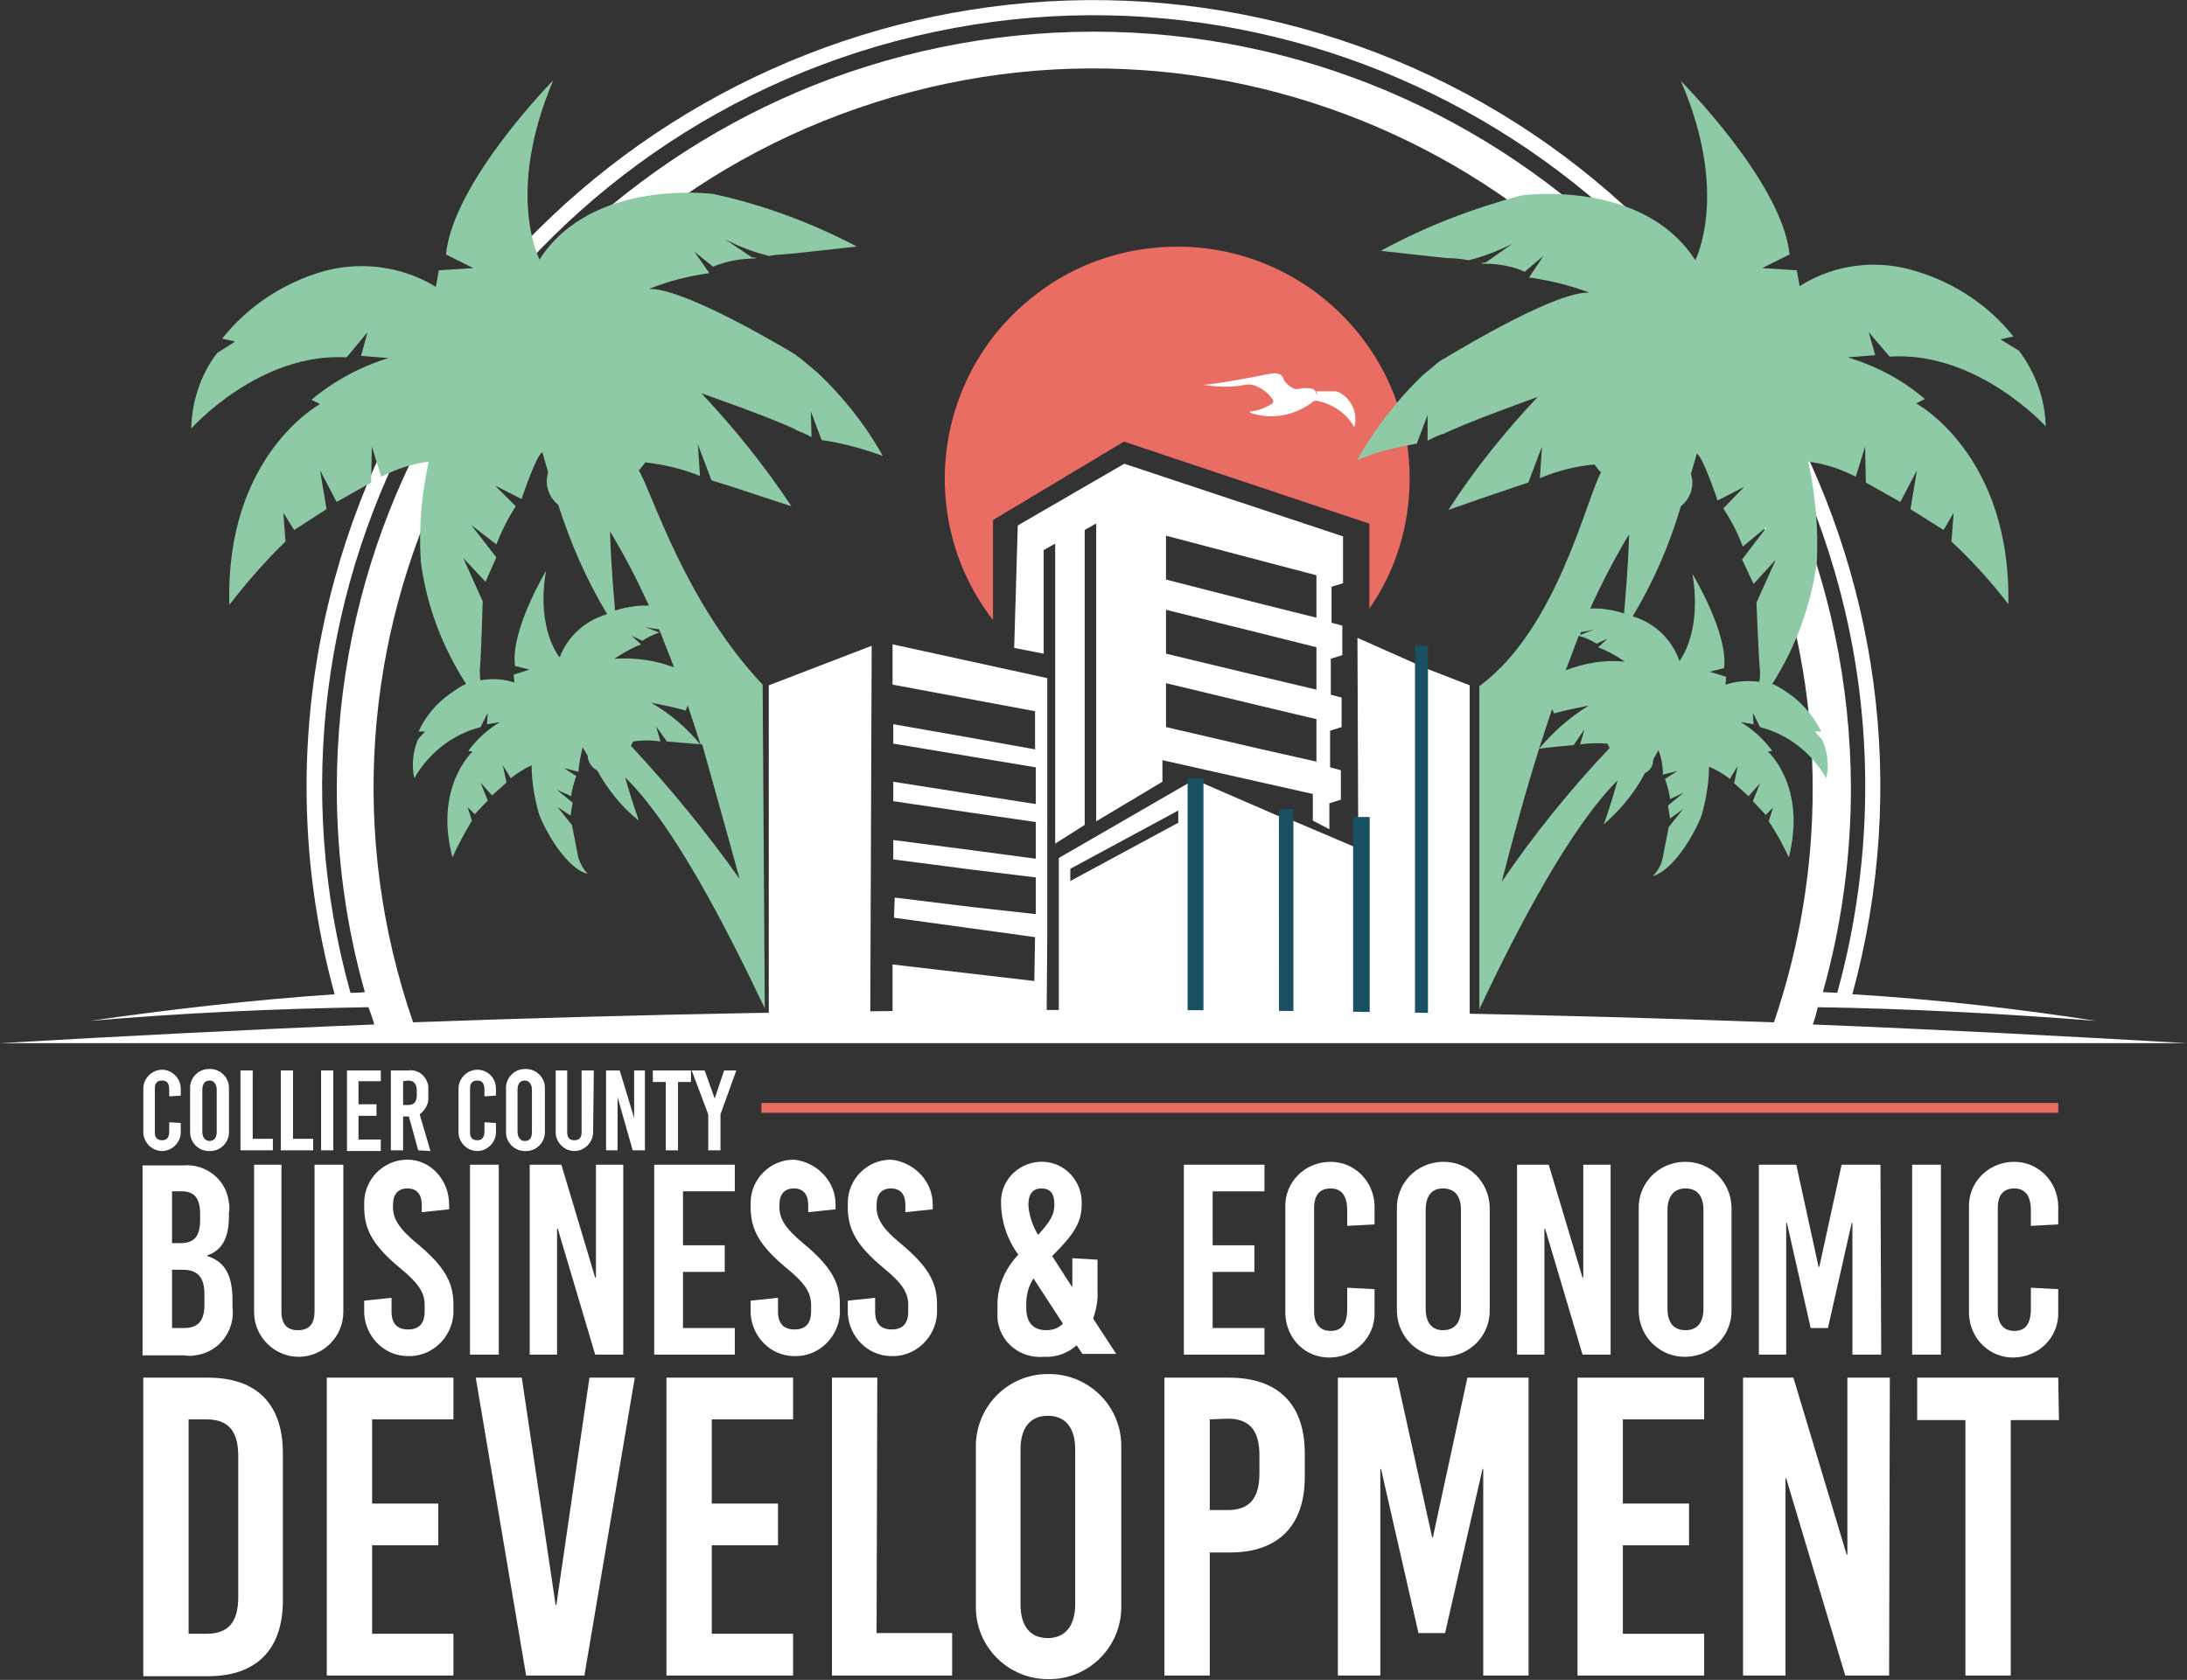<?xml version="1.0" encoding="utf-8"?>
<!-- Generator: Adobe Illustrator 24.0.3, SVG Export Plug-In . SVG Version: 6.00 Build 0)  -->
<svg version="1.1" id="Layer_1" xmlns="http://www.w3.org/2000/svg" xmlns:xlink="http://www.w3.org/1999/xlink" x="0px" y="0px"
	 viewBox="0 0 303.9 233.5" style="enable-background:new 0 0 303.9 233.5;" xml:space="preserve">
<rect x="0" y="0" width="303.9" height="233.5" fill="#333333" stroke="none"/>
<style type="text/css">
	.st0{fill-rule:evenodd;clip-rule:evenodd;fill:#EA6D63;}
	.st1{fill:#FFFFFF;}
	.st2{fill-rule:evenodd;clip-rule:evenodd;fill:#FFFFFF;}
	.st3{fill:#175163;}
	.st4{fill:none;}
	.st5{fill:none;stroke:#EA6D63;stroke-width:1.367;stroke-miterlimit:10;}
	.st6{fill:#8ECAA5;}
</style>
<g id="Group_13" transform="translate(50.283 17.684)">
	<path id="Path_55" class="st0" d="M113.3,16.6c17.8,0,32.3,14.4,32.3,32.2c0,6.5-1.9,12.8-5.6,18.1V55.1l-34.1-11.4L87.7,54.6v13.9
		c-10.9-14.1-8.2-34.4,5.9-45.2C99.2,18.9,106.2,16.6,113.3,16.6L113.3,16.6z"/>
	<path id="Path_56" class="st1" d="M122.8,35.8c0.6-0.1,1.2,0,1.7,0.3c0.9,0.4,1.6,1,2.1,1.8c0.1,0.2,0,0.4-0.1,0.5
		c-0.9,0.6-1.9,1-3,1.1c0,0-0.1,0-0.1,0.1c0,0,0,0.1,0.1,0.1c2.9,1,6.1,0.4,8.6-1.5c0.1-0.1,0.3-0.2,0.5-0.2
		c2.2,0.4,4.2,1.7,5.3,3.7c0.5-1.7-0.2-3.6-1.7-4.6c-0.3-0.2-0.6-0.4-1-0.4h-2.6c0.1,0.2,0.2,0.4,0.2,0.6c0,0.2,0.1,0.3,0.1,0.3
		s0-0.1-0.1-0.3c-0.1-0.2-0.2-0.4-0.3-0.6l0,0h0c0,0,0,0,0,0c0,0-0.1-0.2-0.3-0.3c-0.7-0.2-1.4-0.2-2.1,0c0,0-0.7,0.2-1.7-0.9
		c-0.2-0.2-0.3-0.4-0.4-0.7c-0.1-0.3-0.6-0.8-2-0.5c-1.9,0.4-7.8,1.5-9.1,1.5C118.7,36.1,120.8,36.2,122.8,35.8z"/>
</g>
<g id="Group_14" transform="translate(40.927 29.26)">
	<path id="Path_57" class="st2" d="M100.5,43.8l0.3-0.2l14.5-8.4l30.4,10.1v6.4l0,0.1l-1.6,0.5v5l1.5,0.4v4l0,0.1l-1.6,0.5v5
		l1.5,0.4v4l0,0.1l-1.6,0.5v5.1l1.5,0.4v4l0,0.1l-1.6,0.5v3.6l-2.3-1.2v-3.7l-8-1.8l-12.9-2.9v3l0,0l-9.2,5.5V43.5l-1.6,0.9v41
		l-4.1,2.6V46.3l-1.6,0.9v14.4l-4.1-0.8L100.5,43.8L100.5,43.8z M147.4,88.5l-8.7-3.7v28.1l4.1-0.3l4.6,1.5V88.5z M136.8,84.2
		l-10.6-4.6v34.6l10.7-0.5L136.8,84.2L136.8,84.2z M106.2,90l18-10.4l0.2,33.6l-18.2-0.7L106.2,90L106.2,90z M107.8,91.5l15-8.1v1.7
		l-15,8.1V91.5L107.8,91.5z M102.8,107.1l-19.7-2.3v6.8c0,0,21.5,1.6,21.4,1.6c0,0,0.1-12.3,0.1-12.3V65l0,0l-21.5-4.7v5.6l19.8,3.7
		v5.3L94,73.3l-10.8-1.9v2.7l10.8,1.8l9,1.5v5.1l-9-1.4l-10.8-1.7v2.7l10.8,1.6l9,1.3v5.1l-9-1.2l-10.8-1.4v2.7l10.8,1.4l9,1.1v5.1
		l-9-1l-10.6-1.3l-0.1,2.8l19.6,2.7 M80.2,60.5L65.9,66v46c5.9,3.2,14.1,1.2,14.1,1.2L80.2,60.5L80.2,60.5z M142,50.7l-8-2.1
		l-12.9-3.4v6.1l12.9,3.3l8,2V50.7L142,50.7z M142,60.7l-8-2l-12.9-3.2v6.1l12.9,3.1l8,1.9V60.7L142,60.7z M142,70.7l-8-1.9
		l-12.9-3.1v6.1l12.9,3l8,1.8V70.7z"/>
	<path id="Path_58" class="st2" d="M149.1,60.5l0.1,52.7c0,0,8.2,2,14.1-1.2V66L149.1,60.5L149.1,60.5z"/>
	<path id="Path_59" class="st2" d="M147.7,59.4l0.1,25.2c1.7,0.5,3.5,0.3,5-0.6l3-21L147.7,59.4L147.7,59.4z"/>
	<rect id="Rectangle_13" x="155.7" y="60.5" class="st3" width="1.8" height="52.4"/>
	<rect id="Rectangle_14" x="136.8" y="83.2" class="st3" width="2" height="28.8"/>
	<rect id="Rectangle_15" x="147.1" y="84.3" class="st3" width="2.3" height="27.7"/>
	<rect id="Rectangle_16" x="124.1" y="78.9" class="st3" width="2.2" height="33.1"/>
</g>
<g>
	<path class="st4" d="M119.3,15C67.1,33,39.4,89.9,57.4,142.1c62.9-2.3,126.2-2.3,189.1,0c7.3-21.1,7.3-44.1,0-65.2
		C228.5,24.7,171.5-3,119.3,15z"/>
	<path class="st4" d="M151.9,4.4c58.1,0,105.2,47,105.2,105.1l0,0c0,9.6-1.3,19.1-3.9,28.4l2,0.1c5.3-19.2,5.2-39.5-0.4-58.7
		c-16.5-56.8-76-89.5-132.9-72.9C65.6,22.9,33,81.6,48.7,138c0.7,0,1.3-0.1,2-0.1c-2.6-9.2-3.9-18.7-3.9-28.3
		C46.8,51.6,93.8,4.5,151.9,4.4z"/>
	<polygon class="st1" points="12.6,141.9 12.6,141.9 12.6,141.9 	"/>
	<path class="st1" d="M52,142.4c-17.4,0.7-34.7,1.6-52,2.6h303.9c-17.3-1-34.6-1.9-52-2.6c0.3-0.8,0.5-1.6,0.7-2.4
		c12.9,0.2,25.8,0.9,38.7,1.9c-11-1.7-22.3-3-33.9-3.7C273.3,79.9,239,19.8,180.8,3.9C122.6-12,62.4,22.3,46.5,80.5
		c-5.2,18.9-5.2,38.8,0,57.7c-11.6,0.8-22.9,2.1-34,3.7c12.9-1.1,25.8-1.7,38.7-1.9C51.5,140.8,51.8,141.6,52,142.4z M246.5,142.1
		c-62.9-2.3-126.2-2.3-189.1,0C39.4,89.9,67.1,33,119.3,15c52.2-18,109.1,9.7,127.1,61.9C253.7,98.1,253.7,121,246.5,142.1z
		 M48.7,138C33,81.6,65.6,22.9,122,6.4c56.8-16.5,116.3,16.1,132.9,72.9c5.6,19.1,5.7,39.5,0.4,58.7l-2-0.1
		c2.6-9.2,3.9-18.8,3.9-28.4l0,0C257,51.5,209.9,4.4,151.9,4.4C93.8,4.5,46.8,51.6,46.8,109.6c0,9.6,1.3,19.1,3.9,28.3
		C50,138,49.4,138,48.7,138z"/>
</g>
<g id="Group_19" transform="translate(7.607 61.492)">
	<path id="Path_64" class="st1" d="M24.2,107.1v0.5c0,2.9-0.9,4.7-3,5.4v0.1c2.5,0.8,3.5,2.7,3.5,6.2v0.9c0.4,3.3-1.9,6.3-5.2,6.7
		c-0.5,0.1-1,0.1-1.4,0h-5.9v-26.4h5.6c3.2-0.3,6.1,2,6.4,5.2C24.3,106.1,24.3,106.6,24.2,107.1z M16.3,104.1v7.2h1.2
		c1.9,0,2.7-1,2.7-3.2v-0.9c0-2.1-0.8-3.1-2.5-3.1L16.3,104.1z M16.3,115v8.1H18c1.9,0,2.8-1,2.8-3.2v-1.5c0-2.3-0.9-3.4-3-3.4
		L16.3,115z"/>
	<path id="Path_65" class="st1" d="M40.1,120.9c0,3.4-2.8,6.2-6.2,6.2c-3.4,0-6.2-2.8-6.2-6.2c0,0,0,0,0,0v-20.5h3.8v20.4
		c0,1.9,0.9,2.6,2.3,2.6c1.4,0,2.3-0.7,2.3-2.6v-20.4h4L40.1,120.9z"/>
	<path id="Path_66" class="st1" d="M54.8,105.9v0.7L51,107v-1c0-1.5-0.7-2.3-2-2.3s-2,0.8-2,2.3v0.3c0,1.5,0.7,2.9,3.4,5.1
		c3.7,3.1,5,5.3,5,8.4v1.3c-0.2,3.4-3.1,6.1-6.5,5.9c-3.2-0.1-5.7-2.7-5.9-5.9v-1.8l3.8-0.4v1.9c0,1.7,0.8,2.5,2.3,2.5
		c1.5,0,2.3-0.8,2.3-2.5v-0.9c0-1.7-0.8-3-3.5-5.2c-3.7-3.1-4.9-5.3-4.9-8.4v-0.6c0-3.3,2.7-6,6-6S54.8,102.6,54.8,105.9L54.8,105.9
		z"/>
	<path id="Path_67" class="st1" d="M61.7,126.8h-4v-26.4h4V126.8z"/>
	<path id="Path_68" class="st1" d="M79,126.8h-3.9l-5.2-17.5h-0.1v17.5H66v-26.4h4.4l4.7,15.7h0.1v-15.7H79V126.8z"/>
	<path id="Path_69" class="st1" d="M94.5,104.1h-7.2v7.5h5.8v3.7h-5.8v7.8h7.2v3.7H83.3v-26.4h11.2L94.5,104.1z"/>
	<path id="Path_70" class="st1" d="M108.5,105.9v0.7l-3.8,0.4v-1c0-1.5-0.7-2.3-2-2.3s-2,0.8-2,2.3v0.3c0,1.5,0.7,2.9,3.4,5.1
		c3.7,3.1,5,5.3,5,8.4v1.3c-0.2,3.4-3.1,6.1-6.5,5.9c-3.2-0.1-5.7-2.7-5.9-5.9v-1.8l3.8-0.4v1.9c0,1.7,0.8,2.5,2.3,2.5
		c1.5,0,2.3-0.8,2.3-2.5v-0.9c0-1.7-0.8-3-3.5-5.2c-3.7-3.1-4.9-5.3-4.9-8.4v-0.6c0-3.3,2.7-6,6-6
		C105.8,100,108.5,102.6,108.5,105.9L108.5,105.9z"/>
	<path id="Path_71" class="st1" d="M122,105.9v0.7l-3.8,0.4v-1c0-1.5-0.7-2.3-2-2.3s-2,0.8-2,2.3v0.3c0,1.5,0.7,2.9,3.4,5.1
		c3.7,3.1,5,5.3,5,8.4v1.3c-0.2,3.4-3.1,6.1-6.5,5.9c-3.2-0.1-5.7-2.7-5.9-5.9v-1.8l3.8-0.4v1.9c0,1.7,0.8,2.5,2.3,2.5
		c1.5,0,2.3-0.8,2.3-2.5v-0.9c0-1.7-0.8-3-3.5-5.2c-3.7-3.1-4.9-5.3-4.9-8.4v-0.6c0-3.3,2.7-6,6-6C119.3,100,122,102.6,122,105.9
		L122,105.9z"/>
	<path id="Path_72" class="st1" d="M142.7,105.7v0.2c0,2.5-1,4.1-4.1,7.2l2.7,4.2h0.1v-3.9l3.5,0.2v4.3c0.1,1.3-0.2,2.7-0.6,3.9
		l3.2,4.9h-4.7l-0.8-1.2c-1.2,1.1-2.9,1.7-4.5,1.6c-3.3,0.3-6.2-2-6.5-5.3c0-0.4,0-0.8,0-1.1v-0.9c0-2.6,1.1-5,2.9-6.9
		c-1.5-2-2.3-4.4-2.4-6.8v-0.2c-0.2-3.1,2.2-5.7,5.3-5.9c3.1-0.2,5.7,2.2,5.9,5.3C142.7,105.4,142.7,105.6,142.7,105.7L142.7,105.7z
		 M136,116.2c-0.7,1.1-1,2.3-1,3.5v0.6c0,2.2,1.1,3.1,2.8,3.1c0.9,0,1.7-0.3,2.3-0.9L136,116.2L136,116.2z M135.3,105.9v0.2
		c0.1,1.4,0.6,2.8,1.3,4h0.1c1.7-1.9,2.2-2.8,2.2-4.1v-0.2c0-1.4-0.6-2.1-1.8-2.1S135.3,104.5,135.3,105.9L135.3,105.9z"/>
	<path id="Path_73" class="st1" d="M168.1,104.1h-7.2v7.5h5.8v3.7h-5.8v7.8h7.2v3.7h-11.2v-26.4h11.2V104.1z"/>
	<path id="Path_74" class="st1" d="M183.4,106.3v2.4l-3.8,0.2v-2.1c0-2.1-0.8-3.1-2.3-3.1s-2.3,0.9-2.3,2.7v14.4
		c0,1.7,0.8,2.7,2.3,2.7s2.3-0.9,2.3-3.1v-2.9l3.8,0.2v3.2c0.1,3.4-2.6,6.2-6.1,6.3s-6.2-2.6-6.3-6.1c0-0.1,0-0.2,0-0.3v-14.5
		c-0.1-3.4,2.6-6.2,6.1-6.3c3.4-0.1,6.2,2.6,6.3,6.1C183.4,106.2,183.4,106.3,183.4,106.3L183.4,106.3z"/>
	<path id="Path_75" class="st1" d="M199.4,106.7v13.8c0.1,3.6-2.7,6.5-6.3,6.6c-3.6,0.1-6.5-2.7-6.6-6.3c0-0.1,0-0.2,0-0.4v-13.8
		c-0.1-3.6,2.7-6.5,6.3-6.6c3.6-0.1,6.5,2.7,6.6,6.3C199.4,106.4,199.4,106.6,199.4,106.7z M190.5,106.7v13.7c0,2,0.9,3,2.4,3
		c1.6,0,2.5-1,2.5-3v-13.7c0-2-0.9-3-2.5-3C191.3,103.7,190.5,104.8,190.5,106.7L190.5,106.7z"/>
	<path id="Path_76" class="st1" d="M216.2,126.8h-3.9l-5.2-17.5H207v17.5h-3.8v-26.4h4.4l4.7,15.7h0.1v-15.7h3.8L216.2,126.8z"/>
	<path id="Path_77" class="st1" d="M233,106.7v13.8c0.1,3.6-2.7,6.5-6.3,6.6c-3.6,0.1-6.5-2.7-6.6-6.3c0-0.1,0-0.2,0-0.4v-13.8
		c-0.1-3.6,2.7-6.5,6.3-6.6c3.6-0.1,6.5,2.7,6.6,6.3C233,106.4,233,106.6,233,106.7z M224.1,106.7v13.7c0,2,0.9,3,2.5,3s2.5-1,2.5-3
		v-13.7c0-2-0.9-3-2.5-3S224.1,104.8,224.1,106.7L224.1,106.7z"/>
	<path id="Path_78" class="st1" d="M253.8,126.8h-4v-18.3h-0.1l-3.3,14.6h-2.4l-3.3-14.6h-0.1v18.3h-3.8v-26.4h5.2l3.1,14.2h0.1
		l3.1-14.2h5.4L253.8,126.8z"/>
	<path id="Path_79" class="st1" d="M262.1,126.8h-4v-26.4h4V126.8z"/>
	<path id="Path_80" class="st1" d="M278.4,106.3v2.4l-3.8,0.2v-2.1c0-2.1-0.8-3.1-2.3-3.1c-1.5,0-2.3,0.9-2.3,2.7v14.4
		c0,1.7,0.8,2.7,2.3,2.7c1.5,0,2.3-0.9,2.3-3.1v-2.9l3.8,0.2v3.2c0.1,3.4-2.6,6.2-6.1,6.3c-3.4,0.1-6.2-2.6-6.3-6.1
		c0-0.1,0-0.2,0-0.3v-14.5c-0.1-3.4,2.6-6.2,6.1-6.3c3.4-0.1,6.2,2.6,6.3,6.1C278.4,106.2,278.4,106.3,278.4,106.3L278.4,106.3z"/>
	<path id="Path_81" class="st1" d="M31.7,140.5v20.5c0,6.8-3.7,10.5-10.4,10.5h-9V130h9C28.1,130,31.7,133.7,31.7,140.5z
		 M18.6,135.8v29.8h2.5c3,0,4.4-1.6,4.4-5.1v-19.6c0-3.5-1.4-5.1-4.4-5.1L18.6,135.8z"/>
	<path id="Path_82" class="st1" d="M55.4,135.8H44.1v11.7h9.2v5.8h-9.2v12.3h11.3v5.8H37.8V130h17.6L55.4,135.8z"/>
	<path id="Path_83" class="st1" d="M73.6,171.4h-8.1l-7-41.4h6.4l4.7,31.6h0.1l4.6-31.6h6.3L73.6,171.4z"/>
	<path id="Path_84" class="st1" d="M102.6,135.8H91.3v11.7h9.2v5.8h-9.2v12.3h11.3v5.8H85V130h17.6V135.8z"/>
	<path id="Path_85" class="st1" d="M114.2,165.5h10.5v5.9H108V130h6.3L114.2,165.5z"/>
	<path id="Path_86" class="st1" d="M148.2,139.9v21.6c0.2,5.6-4.2,10.3-9.8,10.4c-5.6,0.2-10.3-4.2-10.4-9.8c0-0.2,0-0.4,0-0.6
		v-21.6c-0.2-5.6,4.2-10.3,9.8-10.4c5.6-0.2,10.3,4.2,10.4,9.8C148.2,139.5,148.2,139.7,148.2,139.9z M134.2,140v21.5
		c0,3.1,1.4,4.7,3.8,4.7s3.8-1.7,3.8-4.7V140c0-3.1-1.4-4.7-3.8-4.7S134.2,136.9,134.2,140z"/>
	<path id="Path_87" class="st1" d="M173.7,140.5v3.3c0,6.8-3.7,10.5-10.4,10.5h-2.8v17.1h-6.3V130h9
		C170,130,173.7,133.7,173.7,140.5z M160.5,135.8v12.6h2.5c3,0,4.4-1.6,4.4-5.1v-2.5c0-3.5-1.4-5.1-4.4-5.1L160.5,135.8z"/>
	<path id="Path_88" class="st1" d="M204.8,171.4h-6.3v-28.7h-0.1l-5.2,22.8h-3.7l-5.2-22.8h-0.1v28.7h-5.9V130h8.2l4.9,22.2h0.1
		l4.8-22.2h8.5L204.8,171.4z"/>
	<path id="Path_89" class="st1" d="M229.2,135.8h-11.3v11.7h9.2v5.8h-9.2v12.3h11.3v5.8h-17.6V130h17.6V135.8z"/>
	<path id="Path_90" class="st1" d="M254.9,171.4h-6.1l-8.2-27.4h-0.1v27.4h-5.9V130h7l7.4,24.6h0.1V130h5.9L254.9,171.4z"/>
	<path id="Path_91" class="st1" d="M278.5,135.9h-6.7v35.5h-6.3v-35.5h-6.7V130h19.6L278.5,135.9z"/>
	<line id="Line_2" class="st5" x1="98.2" y1="92.5" x2="278.4" y2="92.5"/>
	<g id="Group_18" transform="translate(0.009)">
		<path id="Path_92" class="st1" d="M17.5,89.8v1l-1.6,0.1V90c0-0.9-0.3-1.3-1-1.3s-1,0.4-1,1.1v6.1c0,0.7,0.3,1.1,1,1.1
			s1-0.4,1-1.3v-1.2l1.6,0.1v1.3c0,1.4-1.2,2.6-2.6,2.6s-2.6-1.2-2.6-2.6v-6.1c0-1.4,1.2-2.6,2.6-2.6S17.5,88.4,17.5,89.8L17.5,89.8
			z"/>
		<path id="Path_93" class="st1" d="M24.2,89.9v5.8c0.1,1.5-1.1,2.8-2.6,2.8c-1.5,0.1-2.8-1.1-2.8-2.6c0-0.1,0-0.2,0-0.2v-5.8
			c-0.1-1.5,1.1-2.8,2.6-2.8c1.5-0.1,2.8,1.1,2.8,2.6C24.2,89.8,24.2,89.9,24.2,89.9z M20.5,90v5.8c0,0.8,0.4,1.3,1,1.3s1-0.4,1-1.3
			V90c0-0.8-0.4-1.3-1-1.3S20.5,89.1,20.5,90L20.5,90z"/>
		<path id="Path_94" class="st1" d="M27.5,96.8h2.8v1.6h-4.5V87.3h1.7V96.8z"/>
		<path id="Path_95" class="st1" d="M33.1,96.8h2.8v1.6h-4.5V87.3h1.7L33.1,96.8z"/>
		<path id="Path_96" class="st1" d="M38.7,98.4H37V87.3h1.7V98.4z"/>
		<path id="Path_97" class="st1" d="M45.3,88.8h-3.1V92h2.5v1.6h-2.5v3.3h3.1v1.6h-4.7V87.3h4.7V88.8z"/>
		<path id="Path_98" class="st1" d="M50.5,98.4l-1.3-4.7h-0.8v4.7h-1.7V87.3h2.4c1.4-0.2,2.6,0.8,2.8,2.2c0,0.2,0,0.4,0,0.6v0.8
			c0.1,1-0.4,1.9-1.2,2.5l1.5,5.1L50.5,98.4z M48.4,88.8v3.3h0.7c0.8,0,1.2-0.4,1.2-1.4v-0.6c0-0.9-0.4-1.4-1.2-1.4L48.4,88.8z"/>
		<path id="Path_99" class="st1" d="M61.3,89.8v1l-1.6,0.1V90c0-0.9-0.3-1.3-1-1.3s-1,0.4-1,1.1v6.1c0,0.7,0.3,1.1,1,1.1
			s1-0.4,1-1.3v-1.2l1.6,0.1v1.3c0,1.4-1.2,2.6-2.6,2.6c-1.4,0-2.6-1.2-2.6-2.6v-6.1c0-1.4,1.2-2.6,2.6-2.6
			C60.2,87.2,61.3,88.4,61.3,89.8L61.3,89.8z"/>
		<path id="Path_100" class="st1" d="M68.1,89.9v5.8c0.1,1.5-1.1,2.8-2.6,2.8c-1.5,0.1-2.8-1.1-2.8-2.6c0-0.1,0-0.2,0-0.2v-5.8
			c-0.1-1.5,1.1-2.8,2.6-2.8c1.5-0.1,2.8,1.1,2.8,2.6C68.1,89.8,68.1,89.9,68.1,89.9z M64.3,90v5.8c0,0.8,0.4,1.3,1,1.3
			c0.7,0,1-0.4,1-1.3V90c0-0.8-0.4-1.3-1-1.3C64.7,88.7,64.3,89.1,64.3,90L64.3,90z"/>
		<path id="Path_101" class="st1" d="M74.8,95.9c0,1.4-1.2,2.6-2.6,2.6s-2.6-1.2-2.6-2.6v-8.6h1.6v8.6c0,0.8,0.4,1.1,1,1.1
			s1-0.3,1-1.1v-8.6h1.7L74.8,95.9z"/>
		<path id="Path_102" class="st1" d="M82,98.4h-1.7L78.2,91h0v7.4h-1.6V87.3h1.9l2,6.6h0v-6.6H82L82,98.4z"/>
		<path id="Path_103" class="st1" d="M88.4,88.9h-1.8v9.5h-1.7v-9.5h-1.8v-1.6h5.3L88.4,88.9z"/>
		<path id="Path_104" class="st1" d="M92.5,93.4v5h-1.7v-5l-2.3-6.1h1.8l1.4,3.9h0l1.3-3.9h1.7L92.5,93.4z"/>
	</g>
</g>
<g id="Group_20" transform="translate(10.172 8.869)">
	<path id="Path_105" class="st6" d="M112.5,54.5c-2.4-4.3-5.5-8.2-9.1-11.6l-2.4-2l-0.6-0.4l0,10.4c0.8,0.3,1.5,0.6,2.2,1l-0.1-3.6
		l1.5,4C106.9,52.7,109.7,53.5,112.5,54.5z M89,18.1c0,0-16.9-2.3-24.2,9.1c0,0-4.8-9.1,1.9-24.9c0,0-13.9,14.1-14.9,24.2l3.8,1.9
		l-4.8,0.3L50.4,31c-4.9-3-11-3.7-16.5-1.9c-5.2,1.7-9.8,4.8-13.2,9.1l1.8,0.4L20,40.2c-2.3,3-3.5,6.7-3.6,10.5
		c0,0,9.4-10.6,21.6-9.9l2.9-3.5l0,0L40,40.6l3.8,0.3c-3.9,1.2-7.6,3.2-10.7,5.8l1.2,0.6c0,0-13.2,7.1-12.6,27.9
		c2.4-3.1,5-6.1,7.8-8.8l-0.3-4l1.5,2.4l4.5-2.9l-0.9-5.4l2.3,4.4l4.8-2.7l0.1-5l1.3,4.2c2.1-1.1,4.3-1.8,6.6-2.1
		c-1,4.6-1.4,9.2-1.1,13.9c0.8,6.1,3,11.9,6.3,17c-0.5,0.2-1,0.5-1.4,0.8c-2.3,1.4-4.1,3.4-5.2,5.8l0.9,0l-1,1.1
		c-0.7,1.7-0.9,3.6-0.5,5.4c2-3.5,5.3-6.1,9.2-7.1l1-2l0,0l-0.1,1.6l1.8-0.3c-1.7,1-3.2,2.4-4.4,4l0.6,0.1c0,0-5.4,4.9-2.8,14.7
		c0.8-1.8,1.7-3.4,2.7-5.1l-0.6-1.9l1,1l1.8-1.9l-1-2.5l1.6,1.8l2-1.8l-0.5-2.4l1.1,1.8c0.9-0.7,1.8-1.3,2.9-1.8
		c0,2.3,0.4,4.5,1,6.7c0.9,2.5,3.9,7.7,6.8,8.4c-0.6-0.6-1-1.4-1.3-2.2c-0.2-1-0.9-4.6-0.9-4.6l-2-2.5l1.8,1.2l0.3-1.8l-2.2-1.8
		l2,0.9c0.1-1,0.4-1.9,0.7-2.8l-1.7-1.1l2,0.5c0.1-1.2,0.3-2.3,0.6-3.4c0,0,0.3,0.5,0.7,1.2c0,0.2,0,0.4,0.1,0.6
		c0.2,0.6,0.6,1.1,1.2,1.4c1.5,2.7,3.4,5.1,5.8,7c0,0-1.1-3.1-1.9-6c6.6,6.4,13.9,20.5,19.4,32.1l-0.3-45C85,74.8,80.6,60,78.6,56.5
		c0.3-0.3,0.6-0.7,0.9-1.1c2.6,0.3,5.2,0.9,7.6,1.9l-0.3-4.4l1.9,5c0,0,3.3,1,6.2,2l4.9,1.6c-3.7-5.6-7.9-10.8-12.5-15.7
		c0,0,10.3,3.6,13.2,5.1l0-10.4c-3.8-2.3-16.1-9.4-20.5-9.2c2.7-1.1,5.5-1.8,8.4-2.2l-2.1-3l2.6,2.1c1.5-0.6,3.1-1,4.8-1.1
		c2.4-0.1,0.6-0.2,0.6-0.2l-3.7-2.5c1.9,1,4,1.8,6.1,2.3c1-0.2,2-0.2,3.1-0.3l9.1-1C102.6,22.1,95.9,19.6,89,18.1L89,18.1z
		 M67.6,82.5c0,0-3.3-3.8-1.9-12c0,0-5,8.3-4.3,13.2l2,0.5l-2.2,0.7l0.1,1.1c-1.5-0.5-3.1-0.6-4.7-0.3c-0.1-0.5-0.1-0.9-0.1-1.4
		c0.2-2,0.4-9.6,0.4-9.6l-2.7-6l3.1,3.3l1.5-3.4l-3.5-4.5l3.5,2.7c0.7-1.8,1.6-3.6,2.7-5.3l-2.9-2.9l3.7,1.9c0,0,2.1-6.3,2.9-6.5
		c0,0,0.3,1.1,0.8,2.8c-0.1,0.4-0.2,0.8-0.2,1.2c0,1.3,0.6,2.5,1.6,3.3c1.7,5.3,3.9,10.4,6.8,15.2C71.1,77.4,68.7,79.6,67.6,82.5z
		 M92.6,113.3c-4.6-6.5-9.7-12.7-15.1-18.5c0.1-0.2,0.2-0.4,0.3-0.6c1.3-0.2,2.6-0.2,3.8,0l-0.6-2.1l1.5,2.1c0,0,3.6,0.3,4.9,0.4
		C89.1,100.7,90.9,107,92.6,113.3L92.6,113.3z M85.4,89.2c0.6,1.8,1.2,3.6,1.8,5.5c-1.9-2.4-4.3-4.4-6.9-5.9c0,0,3.6,0.7,4.8,1.1
		L85.4,89.2z M83.5,83.9c-2.6-1-5.5-1.4-8.3-1.2c1.2-0.8,2.4-1.5,3.7-2l-1.3-1.2l1.5,0.7c0.7-0.5,1.4-0.8,2.2-1.1l0.3-0.1
		C82.2,80.7,82.9,82.3,83.5,83.9L83.5,83.9z M81.6,79.1L81.6,79.1l-2.1-0.8c0,0,1,0.2,1.9,0.3C81.5,78.8,81.5,78.9,81.6,79.1
		L81.6,79.1z M80,75.3c-0.7,0-1.3,0-2,0.1c-0.9,0.1-1.8,0.3-2.7,0.6c-0.2-2.4-0.6-6.8-0.7-11C76.6,68.3,78.4,71.8,80,75.3L80,75.3z"
		/>
	<path id="Path_106" class="st6" d="M186.7,52.8l1.5-4l0,3.6c0.7-0.4,1.4-0.7,2.2-1l0-10.4l-0.6,0.4l-2.4,2c-3.5,3.4-6.6,7.4-9,11.7
		C180.9,54,183.8,53.3,186.7,52.8z M181.7,26l9.1,1c1,0,2,0.1,3.1,0.3c2.1-0.5,4.1-1.3,6.1-2.3l-3.7,2.6c0,0-1.8,0.2,0.6,0.2
		c1.6,0.1,3.3,0.4,4.8,1.1l2.6-2.2l-2,3c2.9,0.4,5.7,1.1,8.4,2.1c-4.4-0.2-16.6,7-20.4,9.3l0,10.4c2.9-1.5,13.2-5.2,13.2-5.2
		c-4.6,4.9-8.8,10.1-12.4,15.7l4.9-1.7c2.9-1,6.2-2.1,6.2-2.1l1.9-5l-0.3,4.4c2.4-1,5-1.7,7.6-1.9c0.3,0.4,0.6,0.8,0.9,1.1
		c-2,3.5-6.1,21.8-16.9,29.7v44.9c5.5-11.7,12.7-25.3,19.2-31.8c-0.8,3-1.9,6.1-1.9,6.1c2.3-2,4.3-4.4,5.7-7.1
		c0.6-0.3,1-0.8,1.1-1.4c0-0.2,0.1-0.4,0.1-0.6c0.4-0.7,0.7-1.2,0.7-1.2c0.4,1.1,0.6,2.2,0.6,3.4l2-0.5l-1.7,1.1
		c0.3,0.9,0.6,1.9,0.7,2.8l1.9-0.9l-2.2,1.8l0.3,1.8l1.8-1.3l-2,2.5c0,0-0.7,3.7-0.9,4.6c-0.2,0.8-0.7,1.6-1.3,2.2
		c2.9-0.8,5.9-6,6.8-8.5c0.6-2.2,1-4.4,1-6.7c1,0.4,2,1,2.9,1.7l1.1-1.8l-0.5,2.4l2,1.8l1.6-1.8l-1,2.5l1.8,1.9l1-1l-0.6,1.9
		c1.1,1.6,2,3.3,2.8,5c2.5-9.9-2.9-14.7-2.9-14.7l0.6-0.1c-1.2-1.6-2.7-3-4.4-4l1.8,0.3l-0.1-1.6l0,0l1,2c3.9,1,7.2,3.6,9.2,7.1
		c0.4-1.8,0.2-3.7-0.6-5.4l-1-1.1l0.9,0c-1.2-2.4-3-4.4-5.3-5.8c-0.5-0.3-0.9-0.6-1.5-0.8c3.3-5.2,5.4-11,6.2-17
		c0.2-4.7-0.2-9.3-1.2-13.9c2.3,0.3,4.5,1,6.6,2.1l1.3-4.2l0.1,5l4.8,2.7l2.3-4.4l-0.9,5.4l4.6,2.9l1.4-2.4l-0.3,4
		c2.9,2.7,5.5,5.6,7.9,8.7c0.4-20.8-12.8-27.9-12.8-27.9l1.2-0.6c-3.1-2.7-6.8-4.6-10.7-5.8l3.8-0.3l-0.9-3.2l0,0l2.9,3.4
		c12.2-0.8,21.7,9.7,21.7,9.7c-0.1-3.8-1.4-7.4-3.7-10.5l-2.6-1.6l1.8-0.4c-3.4-4.3-8.1-7.4-13.3-9c-5.5-1.8-11.5-1.1-16.4,2
		l-0.4-2.2l-4.8-0.3l3.8-1.9c-1-10-15.1-24.1-15.1-24.1c6.8,15.7,2,24.9,2,24.9c-7.3-11.4-24.2-9-24.2-9
		C194.5,20.1,187.9,22.6,181.7,26z M216.7,76.8c2.9-4.8,5.1-9.9,6.7-15.3c1-0.8,1.6-2,1.6-3.3c0-0.4-0.1-0.8-0.2-1.2
		c0.5-1.7,0.8-2.8,0.8-2.8c0.8,0.2,2.9,6.5,2.9,6.5l3.7-1.9l-2.9,3c1.1,1.7,2,3.4,2.7,5.3l3.4-2.8l-3.5,4.6l1.6,3.4l3.1-3.4l-2.7,6
		c0,0,0.3,7.6,0.5,9.6c0,0.5,0,0.9-0.1,1.4c-1.6-0.2-3.2-0.1-4.7,0.4l0.1-1.1l-2.3-0.7l2-0.5c0.6-4.9-4.4-13.1-4.4-13.1
		c1.4,8.2-1.8,12.1-1.8,12.1C222.1,79.9,219.7,77.7,216.7,76.8L216.7,76.8z M203.7,95.2c1.3-0.2,4.8-0.5,4.8-0.5l1.5-2.2l-0.6,2.1
		c1.3-0.2,2.6-0.2,3.8-0.1c0.1,0.2,0.2,0.4,0.3,0.6c-5.5,5.8-10.5,12-15,18.6C200.1,107.5,201.8,101.2,203.7,95.2z M205.8,90.3
		c1.2-0.4,4.8-1.1,4.8-1.1c-2.6,1.6-4.9,3.6-6.9,6c0.6-1.9,1.2-3.7,1.8-5.5L205.8,90.3z M209.2,79.5l0.3,0.1c0.8,0.2,1.5,0.6,2.2,1
		l1.5-0.7l-1.3,1.2c1.3,0.5,2.6,1.2,3.7,2c-2.8-0.3-5.6,0.2-8.2,1.2C208,82.7,208.6,81.1,209.2,79.5L209.2,79.5z M209.5,79
		c0.9-0.1,1.9-0.4,1.9-0.4l-2,0.8h0L209.5,79z M216.2,65.4c-0.1,4.2-0.5,8.6-0.7,11c-0.9-0.3-1.8-0.5-2.7-0.6
		c-0.6-0.1-1.3-0.1-2-0.1C212.4,72.2,214.2,68.7,216.2,65.4L216.2,65.4z"/>
</g>
</svg>
